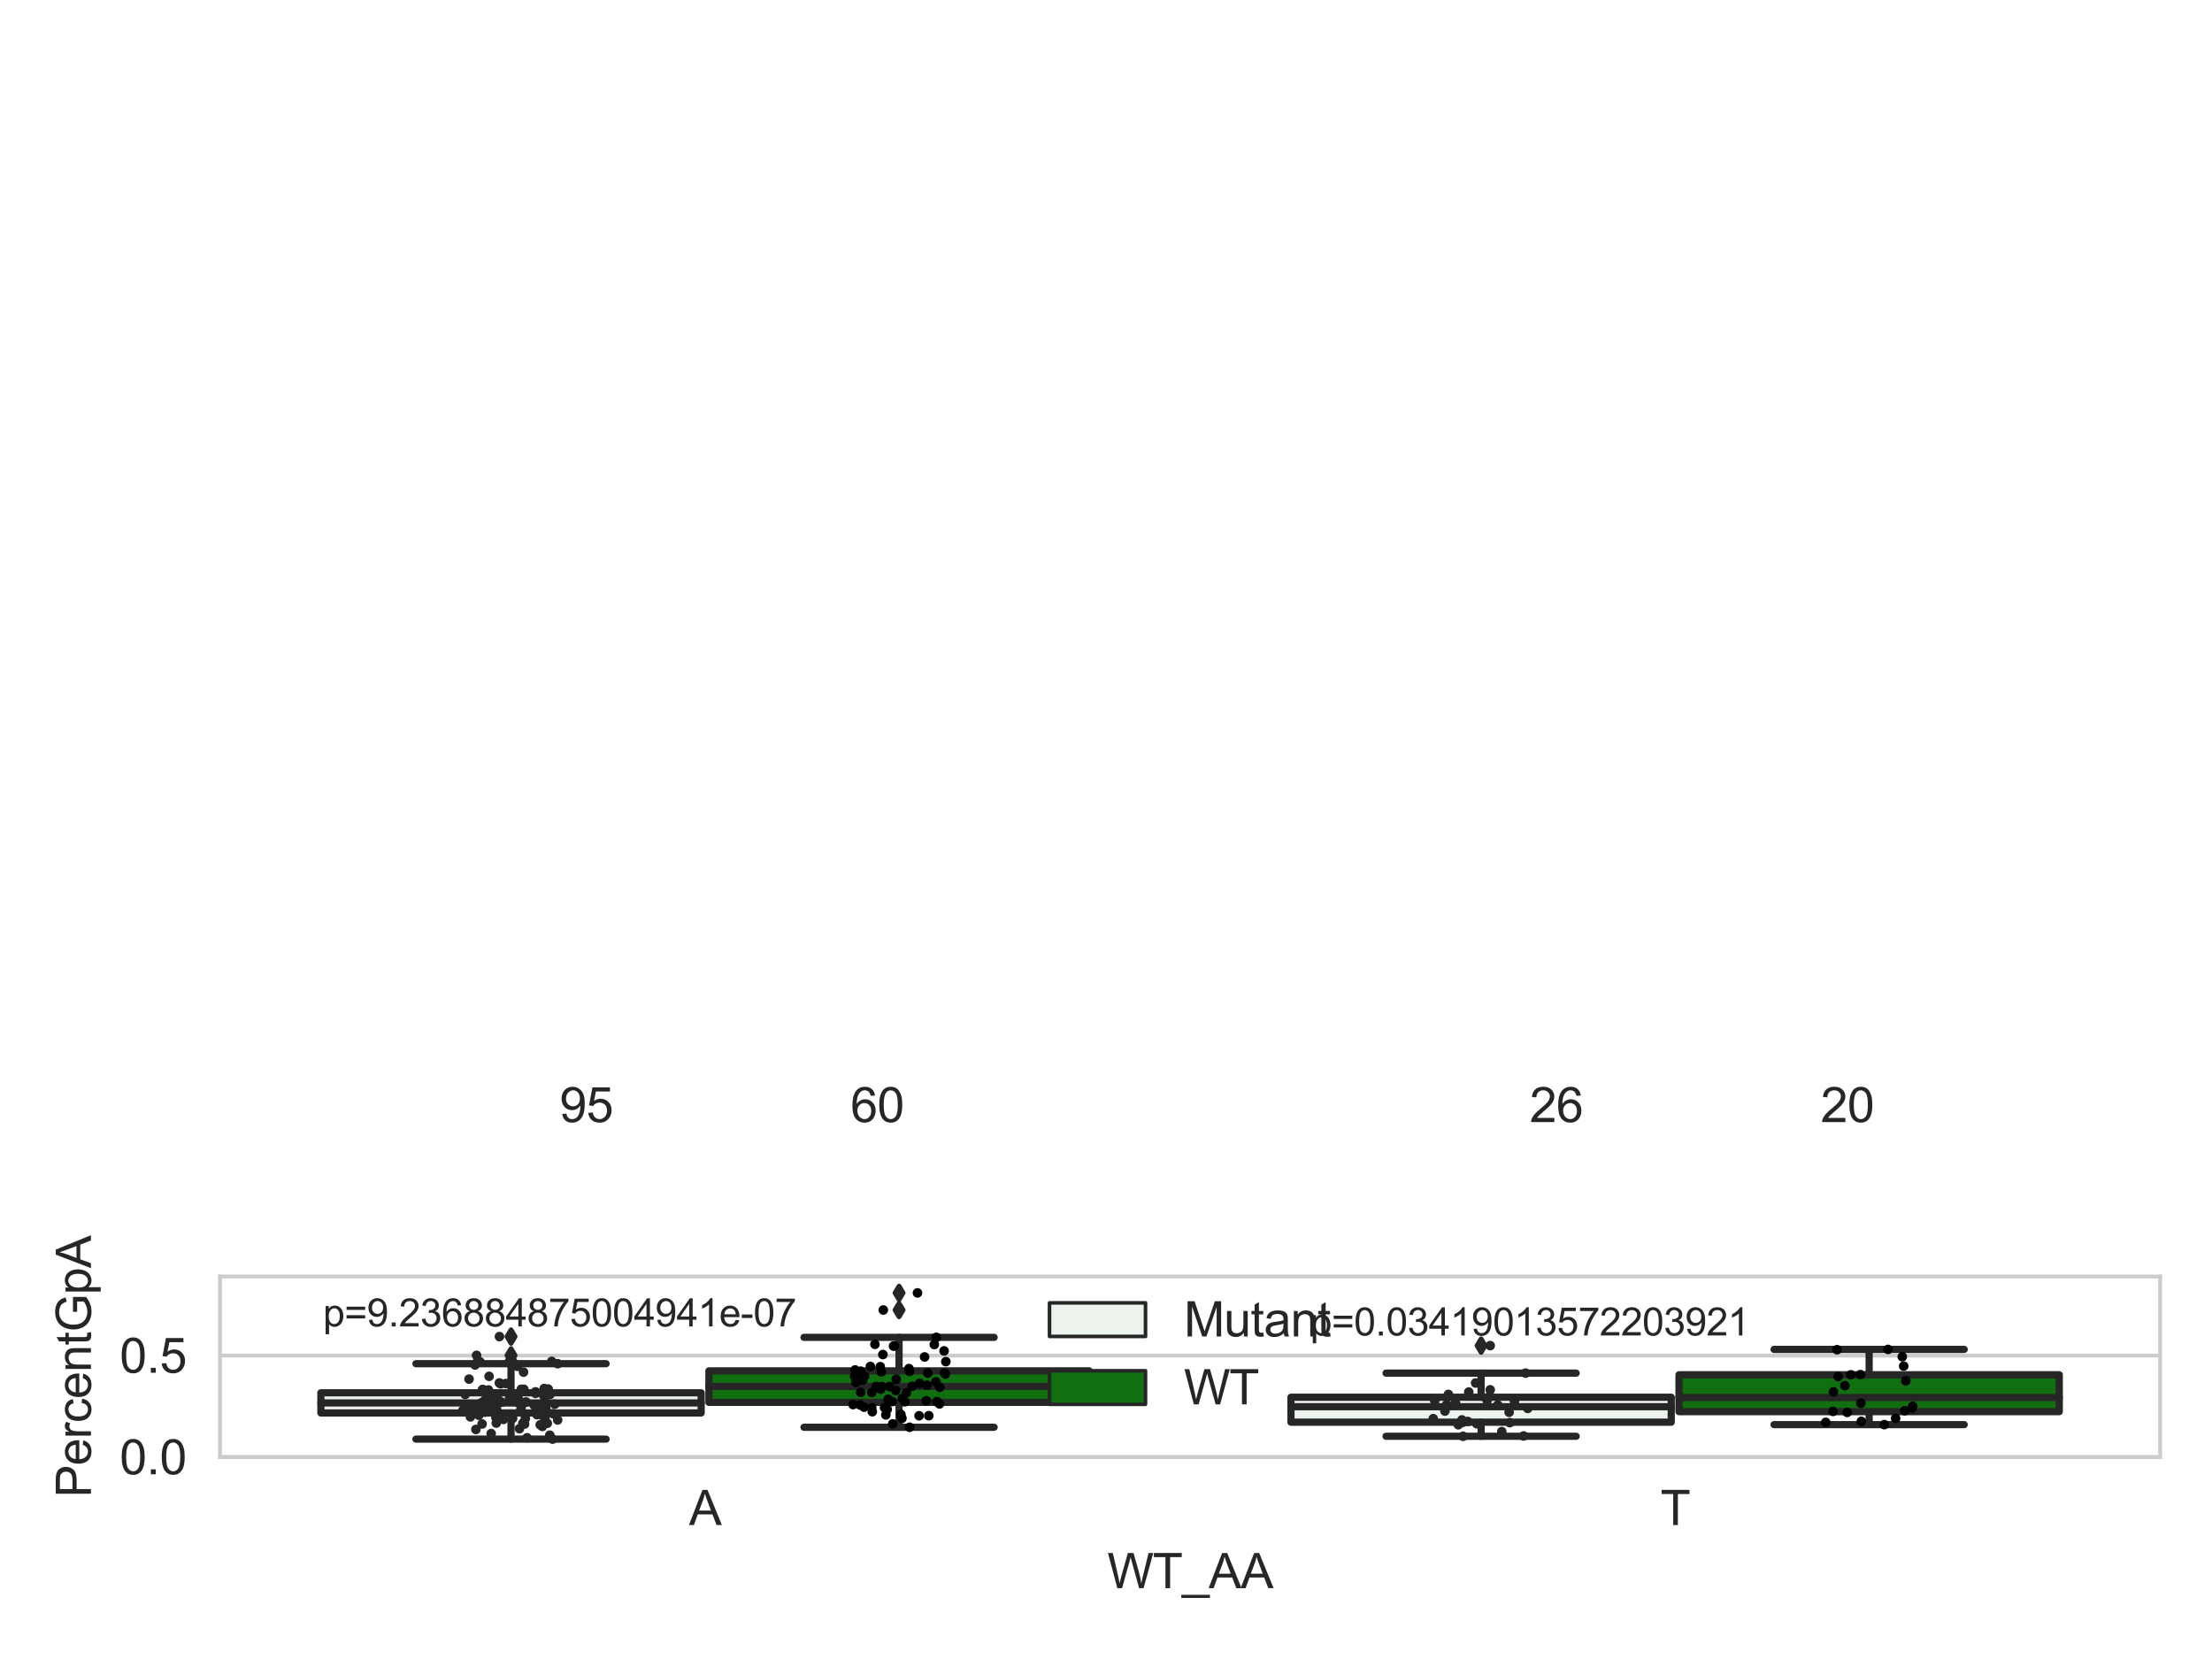 <?xml version="1.0" encoding="utf-8" standalone="no"?>
<!DOCTYPE svg PUBLIC "-//W3C//DTD SVG 1.1//EN"
  "http://www.w3.org/Graphics/SVG/1.1/DTD/svg11.dtd">
<svg xmlns:xlink="http://www.w3.org/1999/xlink" width="460.8pt" height="345.6pt" viewBox="0 0 460.8 345.6" xmlns="http://www.w3.org/2000/svg" version="1.1">
 <defs>
  <style type="text/css">*{stroke-linejoin: round; stroke-linecap: butt}</style>
 </defs>
 <g id="figure_1">
  <g id="patch_1">
   <path d="M 0 345.6 
L 460.8 345.6 
L 460.8 0 
L 0 0 
z
" style="fill: #ffffff"/>
  </g>
  <g id="axes_1">
   <g id="patch_2">
    <path d="M 45.83 303.539 
L 450 303.539 
L 450 265.916 
L 45.83 265.916 
z
" style="fill: #ffffff"/>
   </g>
   <g id="matplotlib.axis_1">
    <g id="xtick_1">
     <g id="text_1">
      <!-- A -->
      <g style="fill: #262626" transform="translate(143.537 317.697)scale(0.1 -0.1)">
       <defs>
        <path id="ArialMT-41" d="M -9 0 
L 1750 4581 
L 2403 4581 
L 4278 0 
L 3588 0 
L 3053 1388 
L 1138 1388 
L 634 0 
L -9 0 
z
M 1313 1881 
L 2866 1881 
L 2388 3150 
Q 2169 3728 2063 4100 
Q 1975 3659 1816 3225 
L 1313 1881 
z
" transform="scale(0.016)"/>
       </defs>
       <use xlink:href="#ArialMT-41"/>
      </g>
     </g>
    </g>
    <g id="xtick_2">
     <g id="text_2">
      <!-- T -->
      <g style="fill: #262626" transform="translate(345.904 317.697)scale(0.1 -0.1)">
       <defs>
        <path id="ArialMT-54" d="M 1659 0 
L 1659 4041 
L 150 4041 
L 150 4581 
L 3781 4581 
L 3781 4041 
L 2266 4041 
L 2266 0 
L 1659 0 
z
" transform="scale(0.016)"/>
       </defs>
       <use xlink:href="#ArialMT-54"/>
      </g>
     </g>
    </g>
    <g id="text_3">
     <!-- WT_AA -->
     <g style="fill: #262626" transform="translate(230.691 330.842)scale(0.1 -0.1)">
      <defs>
       <path id="ArialMT-57" d="M 1294 0 
L 78 4581 
L 700 4581 
L 1397 1578 
Q 1509 1106 1591 641 
Q 1766 1375 1797 1488 
L 2669 4581 
L 3400 4581 
L 4056 2263 
Q 4303 1400 4413 641 
Q 4500 1075 4641 1638 
L 5359 4581 
L 5969 4581 
L 4713 0 
L 4128 0 
L 3163 3491 
Q 3041 3928 3019 4028 
Q 2947 3713 2884 3491 
L 1913 0 
L 1294 0 
z
" transform="scale(0.016)"/>
       <path id="ArialMT-5f" d="M -97 -1272 
L -97 -866 
L 3631 -866 
L 3631 -1272 
L -97 -1272 
z
" transform="scale(0.016)"/>
      </defs>
      <use xlink:href="#ArialMT-57"/>
      <use xlink:href="#ArialMT-54" x="94.385"/>
      <use xlink:href="#ArialMT-5f" x="155.469"/>
      <use xlink:href="#ArialMT-41" x="211.084"/>
      <use xlink:href="#ArialMT-41" x="277.783"/>
     </g>
    </g>
   </g>
   <g id="matplotlib.axis_2">
    <g id="ytick_1">
     <g id="line2d_1">
      <path d="M 45.83 303.539 
L 450 303.539 
" clip-path="url(#p4ea812dfea)" style="fill: none; stroke: #cccccc; stroke-width: 0.8; stroke-linecap: round"/>
     </g>
     <g id="text_4">
      <!-- 0.0 -->
      <g style="fill: #262626" transform="translate(24.93 307.118)scale(0.1 -0.1)">
       <defs>
        <path id="ArialMT-30" d="M 266 2259 
Q 266 3072 433 3567 
Q 600 4063 929 4331 
Q 1259 4600 1759 4600 
Q 2128 4600 2406 4451 
Q 2684 4303 2865 4023 
Q 3047 3744 3150 3342 
Q 3253 2941 3253 2259 
Q 3253 1453 3087 958 
Q 2922 463 2592 192 
Q 2263 -78 1759 -78 
Q 1097 -78 719 397 
Q 266 969 266 2259 
z
M 844 2259 
Q 844 1131 1108 757 
Q 1372 384 1759 384 
Q 2147 384 2411 759 
Q 2675 1134 2675 2259 
Q 2675 3391 2411 3762 
Q 2147 4134 1753 4134 
Q 1366 4134 1134 3806 
Q 844 3388 844 2259 
z
" transform="scale(0.016)"/>
        <path id="ArialMT-2e" d="M 581 0 
L 581 641 
L 1222 641 
L 1222 0 
L 581 0 
z
" transform="scale(0.016)"/>
       </defs>
       <use xlink:href="#ArialMT-30"/>
       <use xlink:href="#ArialMT-2e" x="55.615"/>
       <use xlink:href="#ArialMT-30" x="83.398"/>
      </g>
     </g>
    </g>
    <g id="ytick_2">
     <g id="line2d_2">
      <path d="M 45.83 282.391 
L 450 282.391 
" clip-path="url(#p4ea812dfea)" style="fill: none; stroke: #cccccc; stroke-width: 0.8; stroke-linecap: round"/>
     </g>
     <g id="text_5">
      <!-- 0.5 -->
      <g style="fill: #262626" transform="translate(24.93 285.97)scale(0.1 -0.1)">
       <defs>
        <path id="ArialMT-35" d="M 266 1200 
L 856 1250 
Q 922 819 1161 601 
Q 1400 384 1738 384 
Q 2144 384 2425 690 
Q 2706 997 2706 1503 
Q 2706 1984 2436 2262 
Q 2166 2541 1728 2541 
Q 1456 2541 1237 2417 
Q 1019 2294 894 2097 
L 366 2166 
L 809 4519 
L 3088 4519 
L 3088 3981 
L 1259 3981 
L 1013 2750 
Q 1425 3038 1878 3038 
Q 2478 3038 2890 2622 
Q 3303 2206 3303 1553 
Q 3303 931 2941 478 
Q 2500 -78 1738 -78 
Q 1113 -78 717 272 
Q 322 622 266 1200 
z
" transform="scale(0.016)"/>
       </defs>
       <use xlink:href="#ArialMT-30"/>
       <use xlink:href="#ArialMT-2e" x="55.615"/>
       <use xlink:href="#ArialMT-35" x="83.398"/>
      </g>
     </g>
    </g>
    <g id="text_6">
     <!-- PercentGpA -->
     <g style="fill: #262626" transform="translate(18.942 311.962)rotate(-90)scale(0.1 -0.1)">
      <defs>
       <path id="ArialMT-50" d="M 494 0 
L 494 4581 
L 2222 4581 
Q 2678 4581 2919 4538 
Q 3256 4481 3484 4323 
Q 3713 4166 3852 3881 
Q 3991 3597 3991 3256 
Q 3991 2672 3619 2267 
Q 3247 1863 2275 1863 
L 1100 1863 
L 1100 0 
L 494 0 
z
M 1100 2403 
L 2284 2403 
Q 2872 2403 3119 2622 
Q 3366 2841 3366 3238 
Q 3366 3525 3220 3729 
Q 3075 3934 2838 4000 
Q 2684 4041 2272 4041 
L 1100 4041 
L 1100 2403 
z
" transform="scale(0.016)"/>
       <path id="ArialMT-65" d="M 2694 1069 
L 3275 997 
Q 3138 488 2766 206 
Q 2394 -75 1816 -75 
Q 1088 -75 661 373 
Q 234 822 234 1631 
Q 234 2469 665 2931 
Q 1097 3394 1784 3394 
Q 2450 3394 2872 2941 
Q 3294 2488 3294 1666 
Q 3294 1616 3291 1516 
L 816 1516 
Q 847 969 1125 678 
Q 1403 388 1819 388 
Q 2128 388 2347 550 
Q 2566 713 2694 1069 
z
M 847 1978 
L 2700 1978 
Q 2663 2397 2488 2606 
Q 2219 2931 1791 2931 
Q 1403 2931 1139 2672 
Q 875 2413 847 1978 
z
" transform="scale(0.016)"/>
       <path id="ArialMT-72" d="M 416 0 
L 416 3319 
L 922 3319 
L 922 2816 
Q 1116 3169 1280 3281 
Q 1444 3394 1641 3394 
Q 1925 3394 2219 3213 
L 2025 2691 
Q 1819 2813 1613 2813 
Q 1428 2813 1281 2702 
Q 1134 2591 1072 2394 
Q 978 2094 978 1738 
L 978 0 
L 416 0 
z
" transform="scale(0.016)"/>
       <path id="ArialMT-63" d="M 2588 1216 
L 3141 1144 
Q 3050 572 2676 248 
Q 2303 -75 1759 -75 
Q 1078 -75 664 370 
Q 250 816 250 1647 
Q 250 2184 428 2587 
Q 606 2991 970 3192 
Q 1334 3394 1763 3394 
Q 2303 3394 2647 3120 
Q 2991 2847 3088 2344 
L 2541 2259 
Q 2463 2594 2264 2762 
Q 2066 2931 1784 2931 
Q 1359 2931 1093 2626 
Q 828 2322 828 1663 
Q 828 994 1084 691 
Q 1341 388 1753 388 
Q 2084 388 2306 591 
Q 2528 794 2588 1216 
z
" transform="scale(0.016)"/>
       <path id="ArialMT-6e" d="M 422 0 
L 422 3319 
L 928 3319 
L 928 2847 
Q 1294 3394 1984 3394 
Q 2284 3394 2536 3286 
Q 2788 3178 2913 3003 
Q 3038 2828 3088 2588 
Q 3119 2431 3119 2041 
L 3119 0 
L 2556 0 
L 2556 2019 
Q 2556 2363 2490 2533 
Q 2425 2703 2258 2804 
Q 2091 2906 1866 2906 
Q 1506 2906 1245 2678 
Q 984 2450 984 1813 
L 984 0 
L 422 0 
z
" transform="scale(0.016)"/>
       <path id="ArialMT-74" d="M 1650 503 
L 1731 6 
Q 1494 -44 1306 -44 
Q 1000 -44 831 53 
Q 663 150 594 308 
Q 525 466 525 972 
L 525 2881 
L 113 2881 
L 113 3319 
L 525 3319 
L 525 4141 
L 1084 4478 
L 1084 3319 
L 1650 3319 
L 1650 2881 
L 1084 2881 
L 1084 941 
Q 1084 700 1114 631 
Q 1144 563 1211 522 
Q 1278 481 1403 481 
Q 1497 481 1650 503 
z
" transform="scale(0.016)"/>
       <path id="ArialMT-47" d="M 2638 1797 
L 2638 2334 
L 4578 2338 
L 4578 638 
Q 4131 281 3656 101 
Q 3181 -78 2681 -78 
Q 2006 -78 1454 211 
Q 903 500 622 1047 
Q 341 1594 341 2269 
Q 341 2938 620 3517 
Q 900 4097 1425 4378 
Q 1950 4659 2634 4659 
Q 3131 4659 3532 4498 
Q 3934 4338 4162 4050 
Q 4391 3763 4509 3300 
L 3963 3150 
Q 3859 3500 3706 3700 
Q 3553 3900 3268 4020 
Q 2984 4141 2638 4141 
Q 2222 4141 1919 4014 
Q 1616 3888 1430 3681 
Q 1244 3475 1141 3228 
Q 966 2803 966 2306 
Q 966 1694 1177 1281 
Q 1388 869 1791 669 
Q 2194 469 2647 469 
Q 3041 469 3416 620 
Q 3791 772 3984 944 
L 3984 1797 
L 2638 1797 
z
" transform="scale(0.016)"/>
       <path id="ArialMT-70" d="M 422 -1272 
L 422 3319 
L 934 3319 
L 934 2888 
Q 1116 3141 1344 3267 
Q 1572 3394 1897 3394 
Q 2322 3394 2647 3175 
Q 2972 2956 3137 2557 
Q 3303 2159 3303 1684 
Q 3303 1175 3120 767 
Q 2938 359 2589 142 
Q 2241 -75 1856 -75 
Q 1575 -75 1351 44 
Q 1128 163 984 344 
L 984 -1272 
L 422 -1272 
z
M 931 1641 
Q 931 1000 1190 694 
Q 1450 388 1819 388 
Q 2194 388 2461 705 
Q 2728 1022 2728 1688 
Q 2728 2322 2467 2637 
Q 2206 2953 1844 2953 
Q 1484 2953 1207 2617 
Q 931 2281 931 1641 
z
" transform="scale(0.016)"/>
      </defs>
      <use xlink:href="#ArialMT-50"/>
      <use xlink:href="#ArialMT-65" x="66.699"/>
      <use xlink:href="#ArialMT-72" x="122.314"/>
      <use xlink:href="#ArialMT-63" x="155.615"/>
      <use xlink:href="#ArialMT-65" x="205.615"/>
      <use xlink:href="#ArialMT-6e" x="261.23"/>
      <use xlink:href="#ArialMT-74" x="316.846"/>
      <use xlink:href="#ArialMT-47" x="344.629"/>
      <use xlink:href="#ArialMT-70" x="422.412"/>
      <use xlink:href="#ArialMT-41" x="478.027"/>
     </g>
    </g>
   </g>
   <g id="patch_3">
    <path d="M 66.847 294.346 
L 146.064 294.346 
L 146.064 290.146 
L 66.847 290.146 
L 66.847 294.346 
z
" clip-path="url(#p4ea812dfea)" style="fill: #ecf2ec; stroke: #262626; stroke-width: 1.5; stroke-linejoin: miter"/>
   </g>
   <g id="patch_4">
    <path d="M 147.681 292.13 
L 226.898 292.13 
L 226.898 285.578 
L 147.681 285.578 
L 147.681 292.13 
z
" clip-path="url(#p4ea812dfea)" style="fill: #107010; stroke: #262626; stroke-width: 1.5; stroke-linejoin: miter"/>
   </g>
   <g id="patch_5">
    <path d="M 268.932 296.269 
L 348.149 296.269 
L 348.149 291.07 
L 268.932 291.07 
L 268.932 296.269 
z
" clip-path="url(#p4ea812dfea)" style="fill: #ecf2ec; stroke: #262626; stroke-width: 1.5; stroke-linejoin: miter"/>
   </g>
   <g id="patch_6">
    <path d="M 349.766 294.073 
L 428.983 294.073 
L 428.983 286.39 
L 349.766 286.39 
L 349.766 294.073 
z
" clip-path="url(#p4ea812dfea)" style="fill: #107010; stroke: #262626; stroke-width: 1.5; stroke-linejoin: miter"/>
   </g>
   <g id="patch_7">
    <path d="M 146.873 303.539 
L 146.873 303.539 
L 146.873 303.539 
L 146.873 303.539 
z
" clip-path="url(#p4ea812dfea)" style="fill: #ecf2ec; stroke: #262626; stroke-width: 0.75; stroke-linejoin: miter"/>
   </g>
   <g id="patch_8">
    <path d="M 146.873 303.539 
L 146.873 303.539 
L 146.873 303.539 
L 146.873 303.539 
z
" clip-path="url(#p4ea812dfea)" style="fill: #107010; stroke: #262626; stroke-width: 0.75; stroke-linejoin: miter"/>
   </g>
   <g id="PathCollection_1"/>
   <g id="PathCollection_2"/>
   <g id="line2d_3">
    <path d="M 106.456 294.346 
L 106.456 299.794 
" clip-path="url(#p4ea812dfea)" style="fill: none; stroke: #262626; stroke-width: 1.5; stroke-linecap: round"/>
   </g>
   <g id="line2d_4">
    <path d="M 106.456 290.146 
L 106.456 284.08 
" clip-path="url(#p4ea812dfea)" style="fill: none; stroke: #262626; stroke-width: 1.5; stroke-linecap: round"/>
   </g>
   <g id="line2d_5">
    <path d="M 86.651 299.794 
L 126.26 299.794 
" clip-path="url(#p4ea812dfea)" style="fill: none; stroke: #262626; stroke-width: 1.5; stroke-linecap: round"/>
   </g>
   <g id="line2d_6">
    <path d="M 86.651 284.08 
L 126.26 284.08 
" clip-path="url(#p4ea812dfea)" style="fill: none; stroke: #262626; stroke-width: 1.5; stroke-linecap: round"/>
   </g>
   <g id="line2d_7">
    <defs>
     <path id="mcbd52f9687" d="M -0 1.414 
L 0.849 0 
L 0 -1.414 
L -0.849 -0 
z
" style="stroke: #262626; stroke-linejoin: miter"/>
    </defs>
    <g clip-path="url(#p4ea812dfea)">
     <use xlink:href="#mcbd52f9687" x="106.456" y="283.587" style="fill: #262626; stroke: #262626; stroke-linejoin: miter"/>
     <use xlink:href="#mcbd52f9687" x="106.456" y="283.604" style="fill: #262626; stroke: #262626; stroke-linejoin: miter"/>
     <use xlink:href="#mcbd52f9687" x="106.456" y="283.695" style="fill: #262626; stroke: #262626; stroke-linejoin: miter"/>
     <use xlink:href="#mcbd52f9687" x="106.456" y="278.435" style="fill: #262626; stroke: #262626; stroke-linejoin: miter"/>
     <use xlink:href="#mcbd52f9687" x="106.456" y="282.346" style="fill: #262626; stroke: #262626; stroke-linejoin: miter"/>
    </g>
   </g>
   <g id="line2d_8">
    <path d="M 187.29 292.13 
L 187.29 297.327 
" clip-path="url(#p4ea812dfea)" style="fill: none; stroke: #262626; stroke-width: 1.5; stroke-linecap: round"/>
   </g>
   <g id="line2d_9">
    <path d="M 187.29 285.578 
L 187.29 278.595 
" clip-path="url(#p4ea812dfea)" style="fill: none; stroke: #262626; stroke-width: 1.5; stroke-linecap: round"/>
   </g>
   <g id="line2d_10">
    <path d="M 167.485 297.327 
L 207.094 297.327 
" clip-path="url(#p4ea812dfea)" style="fill: none; stroke: #262626; stroke-width: 1.5; stroke-linecap: round"/>
   </g>
   <g id="line2d_11">
    <path d="M 167.485 278.595 
L 207.094 278.595 
" clip-path="url(#p4ea812dfea)" style="fill: none; stroke: #262626; stroke-width: 1.5; stroke-linecap: round"/>
   </g>
   <g id="line2d_12">
    <g clip-path="url(#p4ea812dfea)">
     <use xlink:href="#mcbd52f9687" x="187.29" y="269.336" style="fill: #262626; stroke: #262626; stroke-linejoin: miter"/>
     <use xlink:href="#mcbd52f9687" x="187.29" y="272.899" style="fill: #262626; stroke: #262626; stroke-linejoin: miter"/>
    </g>
   </g>
   <g id="line2d_13">
    <path d="M 308.541 296.269 
L 308.541 299.203 
" clip-path="url(#p4ea812dfea)" style="fill: none; stroke: #262626; stroke-width: 1.5; stroke-linecap: round"/>
   </g>
   <g id="line2d_14">
    <path d="M 308.541 291.07 
L 308.541 286.046 
" clip-path="url(#p4ea812dfea)" style="fill: none; stroke: #262626; stroke-width: 1.5; stroke-linecap: round"/>
   </g>
   <g id="line2d_15">
    <path d="M 288.736 299.203 
L 328.345 299.203 
" clip-path="url(#p4ea812dfea)" style="fill: none; stroke: #262626; stroke-width: 1.5; stroke-linecap: round"/>
   </g>
   <g id="line2d_16">
    <path d="M 288.736 286.046 
L 328.345 286.046 
" clip-path="url(#p4ea812dfea)" style="fill: none; stroke: #262626; stroke-width: 1.5; stroke-linecap: round"/>
   </g>
   <g id="line2d_17">
    <g clip-path="url(#p4ea812dfea)">
     <use xlink:href="#mcbd52f9687" x="308.541" y="280.318" style="fill: #262626; stroke: #262626; stroke-linejoin: miter"/>
    </g>
   </g>
   <g id="line2d_18">
    <path d="M 389.375 294.073 
L 389.375 296.775 
" clip-path="url(#p4ea812dfea)" style="fill: none; stroke: #262626; stroke-width: 1.5; stroke-linecap: round"/>
   </g>
   <g id="line2d_19">
    <path d="M 389.375 286.39 
L 389.375 281.107 
" clip-path="url(#p4ea812dfea)" style="fill: none; stroke: #262626; stroke-width: 1.5; stroke-linecap: round"/>
   </g>
   <g id="line2d_20">
    <path d="M 369.57 296.775 
L 409.179 296.775 
" clip-path="url(#p4ea812dfea)" style="fill: none; stroke: #262626; stroke-width: 1.5; stroke-linecap: round"/>
   </g>
   <g id="line2d_21">
    <path d="M 369.57 281.107 
L 409.179 281.107 
" clip-path="url(#p4ea812dfea)" style="fill: none; stroke: #262626; stroke-width: 1.5; stroke-linecap: round"/>
   </g>
   <g id="line2d_22"/>
   <g id="line2d_23">
    <path d="M 66.847 292.255 
L 146.064 292.255 
" clip-path="url(#p4ea812dfea)" style="fill: none; stroke: #262626; stroke-width: 1.5; stroke-linecap: round"/>
   </g>
   <g id="line2d_24">
    <path d="M 147.681 288.814 
L 226.898 288.814 
" clip-path="url(#p4ea812dfea)" style="fill: none; stroke: #262626; stroke-width: 1.5; stroke-linecap: round"/>
   </g>
   <g id="line2d_25">
    <path d="M 268.932 293.042 
L 348.149 293.042 
" clip-path="url(#p4ea812dfea)" style="fill: none; stroke: #262626; stroke-width: 1.5; stroke-linecap: round"/>
   </g>
   <g id="line2d_26">
    <path d="M 349.766 291.126 
L 428.983 291.126 
" clip-path="url(#p4ea812dfea)" style="fill: none; stroke: #262626; stroke-width: 1.5; stroke-linecap: round"/>
   </g>
   <g id="patch_9">
    <path d="M 45.83 303.539 
L 45.83 265.916 
" style="fill: none; stroke: #cccccc; stroke-width: 0.8; stroke-linejoin: miter; stroke-linecap: square"/>
   </g>
   <g id="patch_10">
    <path d="M 450 303.539 
L 450 265.916 
" style="fill: none; stroke: #cccccc; stroke-width: 0.8; stroke-linejoin: miter; stroke-linecap: square"/>
   </g>
   <g id="patch_11">
    <path d="M 45.83 303.539 
L 450 303.539 
" style="fill: none; stroke: #cccccc; stroke-width: 0.8; stroke-linejoin: miter; stroke-linecap: square"/>
   </g>
   <g id="patch_12">
    <path d="M 45.83 265.916 
L 450 265.916 
" style="fill: none; stroke: #cccccc; stroke-width: 0.8; stroke-linejoin: miter; stroke-linecap: square"/>
   </g>
   <g id="PathCollection_3">
    <defs>
     <path id="C0_0_8c96afee1a" d="M 0 1 
C 0.265 1 0.52 0.895 0.707 0.707 
C 0.895 0.52 1 0.265 1 -0 
C 1 -0.265 0.895 -0.52 0.707 -0.707 
C 0.52 -0.895 0.265 -1 0 -1 
C -0.265 -1 -0.52 -0.895 -0.707 -0.707 
C -0.895 -0.52 -1 -0.265 -1 0 
C -1 0.265 -0.895 0.52 -0.707 0.707 
C -0.52 0.895 -0.265 1 0 1 
z
"/>
    </defs>
    <g clip-path="url(#p4ea812dfea)">
     <use xlink:href="#C0_0_8c96afee1a" x="114.576" y="290.49" style="fill: #262626"/>
    </g>
    <g clip-path="url(#p4ea812dfea)">
     <use xlink:href="#C0_0_8c96afee1a" x="113.257" y="290.718" style="fill: #262626"/>
    </g>
    <g clip-path="url(#p4ea812dfea)">
     <use xlink:href="#C0_0_8c96afee1a" x="103.247" y="292.1" style="fill: #262626"/>
    </g>
    <g clip-path="url(#p4ea812dfea)">
     <use xlink:href="#C0_0_8c96afee1a" x="103.157" y="290.384" style="fill: #262626"/>
    </g>
    <g clip-path="url(#p4ea812dfea)">
     <use xlink:href="#C0_0_8c96afee1a" x="108.213" y="297.623" style="fill: #262626"/>
    </g>
    <g clip-path="url(#p4ea812dfea)">
     <use xlink:href="#C0_0_8c96afee1a" x="100.572" y="292.541" style="fill: #262626"/>
    </g>
    <g clip-path="url(#p4ea812dfea)">
     <use xlink:href="#C0_0_8c96afee1a" x="98.971" y="284.342" style="fill: #262626"/>
    </g>
    <g clip-path="url(#p4ea812dfea)">
     <use xlink:href="#C0_0_8c96afee1a" x="102.572" y="293.804" style="fill: #262626"/>
    </g>
    <g clip-path="url(#p4ea812dfea)">
     <use xlink:href="#C0_0_8c96afee1a" x="103.295" y="295.268" style="fill: #262626"/>
    </g>
    <g clip-path="url(#p4ea812dfea)">
     <use xlink:href="#C0_0_8c96afee1a" x="100.484" y="293.284" style="fill: #262626"/>
    </g>
    <g clip-path="url(#p4ea812dfea)">
     <use xlink:href="#C0_0_8c96afee1a" x="103.461" y="293.641" style="fill: #262626"/>
    </g>
    <g clip-path="url(#p4ea812dfea)">
     <use xlink:href="#C0_0_8c96afee1a" x="109.439" y="295.499" style="fill: #262626"/>
    </g>
    <g clip-path="url(#p4ea812dfea)">
     <use xlink:href="#C0_0_8c96afee1a" x="96.45" y="293.785" style="fill: #262626"/>
    </g>
    <g clip-path="url(#p4ea812dfea)">
     <use xlink:href="#C0_0_8c96afee1a" x="111.851" y="294.696" style="fill: #262626"/>
    </g>
    <g clip-path="url(#p4ea812dfea)">
     <use xlink:href="#C0_0_8c96afee1a" x="98.132" y="292.867" style="fill: #262626"/>
    </g>
    <g clip-path="url(#p4ea812dfea)">
     <use xlink:href="#C0_0_8c96afee1a" x="99.525" y="283.587" style="fill: #262626"/>
    </g>
    <g clip-path="url(#p4ea812dfea)">
     <use xlink:href="#C0_0_8c96afee1a" x="106.17" y="291.125" style="fill: #262626"/>
    </g>
    <g clip-path="url(#p4ea812dfea)">
     <use xlink:href="#C0_0_8c96afee1a" x="115.573" y="292.515" style="fill: #262626"/>
    </g>
    <g clip-path="url(#p4ea812dfea)">
     <use xlink:href="#C0_0_8c96afee1a" x="111.555" y="290.254" style="fill: #262626"/>
    </g>
    <g clip-path="url(#p4ea812dfea)">
     <use xlink:href="#C0_0_8c96afee1a" x="113.486" y="291.915" style="fill: #262626"/>
    </g>
    <g clip-path="url(#p4ea812dfea)">
     <use xlink:href="#C0_0_8c96afee1a" x="116.181" y="284.08" style="fill: #262626"/>
    </g>
    <g clip-path="url(#p4ea812dfea)">
     <use xlink:href="#C0_0_8c96afee1a" x="98.822" y="293.324" style="fill: #262626"/>
    </g>
    <g clip-path="url(#p4ea812dfea)">
     <use xlink:href="#C0_0_8c96afee1a" x="113.511" y="295.404" style="fill: #262626"/>
    </g>
    <g clip-path="url(#p4ea812dfea)">
     <use xlink:href="#C0_0_8c96afee1a" x="97.134" y="293.474" style="fill: #262626"/>
    </g>
    <g clip-path="url(#p4ea812dfea)">
     <use xlink:href="#C0_0_8c96afee1a" x="113.371" y="289.25" style="fill: #262626"/>
    </g>
    <g clip-path="url(#p4ea812dfea)">
     <use xlink:href="#C0_0_8c96afee1a" x="107.821" y="284.637" style="fill: #262626"/>
    </g>
    <g clip-path="url(#p4ea812dfea)">
     <use xlink:href="#C0_0_8c96afee1a" x="101.214" y="293.805" style="fill: #262626"/>
    </g>
    <g clip-path="url(#p4ea812dfea)">
     <use xlink:href="#C0_0_8c96afee1a" x="106.876" y="290.759" style="fill: #262626"/>
    </g>
    <g clip-path="url(#p4ea812dfea)">
     <use xlink:href="#C0_0_8c96afee1a" x="114.194" y="289.38" style="fill: #262626"/>
    </g>
    <g clip-path="url(#p4ea812dfea)">
     <use xlink:href="#C0_0_8c96afee1a" x="109.793" y="299.509" style="fill: #262626"/>
    </g>
    <g clip-path="url(#p4ea812dfea)">
     <use xlink:href="#C0_0_8c96afee1a" x="103.388" y="296.449" style="fill: #262626"/>
    </g>
    <g clip-path="url(#p4ea812dfea)">
     <use xlink:href="#C0_0_8c96afee1a" x="113.419" y="292.255" style="fill: #262626"/>
    </g>
    <g clip-path="url(#p4ea812dfea)">
     <use xlink:href="#C0_0_8c96afee1a" x="104.296" y="288.282" style="fill: #262626"/>
    </g>
    <g clip-path="url(#p4ea812dfea)">
     <use xlink:href="#C0_0_8c96afee1a" x="114.528" y="298.977" style="fill: #262626"/>
    </g>
    <g clip-path="url(#p4ea812dfea)">
     <use xlink:href="#C0_0_8c96afee1a" x="106.794" y="295.464" style="fill: #262626"/>
    </g>
    <g clip-path="url(#p4ea812dfea)">
     <use xlink:href="#C0_0_8c96afee1a" x="102.32" y="298.64" style="fill: #262626"/>
    </g>
    <g clip-path="url(#p4ea812dfea)">
     <use xlink:href="#C0_0_8c96afee1a" x="101.568" y="293.397" style="fill: #262626"/>
    </g>
    <g clip-path="url(#p4ea812dfea)">
     <use xlink:href="#C0_0_8c96afee1a" x="101.167" y="293.764" style="fill: #262626"/>
    </g>
    <g clip-path="url(#p4ea812dfea)">
     <use xlink:href="#C0_0_8c96afee1a" x="99.135" y="297.782" style="fill: #262626"/>
    </g>
    <g clip-path="url(#p4ea812dfea)">
     <use xlink:href="#C0_0_8c96afee1a" x="114.931" y="283.604" style="fill: #262626"/>
    </g>
    <g clip-path="url(#p4ea812dfea)">
     <use xlink:href="#C0_0_8c96afee1a" x="108.466" y="293.812" style="fill: #262626"/>
    </g>
    <g clip-path="url(#p4ea812dfea)">
     <use xlink:href="#C0_0_8c96afee1a" x="104.499" y="292.108" style="fill: #262626"/>
    </g>
    <g clip-path="url(#p4ea812dfea)">
     <use xlink:href="#C0_0_8c96afee1a" x="113.631" y="292.919" style="fill: #262626"/>
    </g>
    <g clip-path="url(#p4ea812dfea)">
     <use xlink:href="#C0_0_8c96afee1a" x="113.713" y="293.493" style="fill: #262626"/>
    </g>
    <g clip-path="url(#p4ea812dfea)">
     <use xlink:href="#C0_0_8c96afee1a" x="102.433" y="291.679" style="fill: #262626"/>
    </g>
    <g clip-path="url(#p4ea812dfea)">
     <use xlink:href="#C0_0_8c96afee1a" x="103.262" y="293.838" style="fill: #262626"/>
    </g>
    <g clip-path="url(#p4ea812dfea)">
     <use xlink:href="#C0_0_8c96afee1a" x="103.698" y="291.447" style="fill: #262626"/>
    </g>
    <g clip-path="url(#p4ea812dfea)">
     <use xlink:href="#C0_0_8c96afee1a" x="99.751" y="294.823" style="fill: #262626"/>
    </g>
    <g clip-path="url(#p4ea812dfea)">
     <use xlink:href="#C0_0_8c96afee1a" x="107.735" y="292.082" style="fill: #262626"/>
    </g>
    <g clip-path="url(#p4ea812dfea)">
     <use xlink:href="#C0_0_8c96afee1a" x="112.538" y="296.812" style="fill: #262626"/>
    </g>
    <g clip-path="url(#p4ea812dfea)">
     <use xlink:href="#C0_0_8c96afee1a" x="100.429" y="296.646" style="fill: #262626"/>
    </g>
    <g clip-path="url(#p4ea812dfea)">
     <use xlink:href="#C0_0_8c96afee1a" x="115.201" y="294.509" style="fill: #262626"/>
    </g>
    <g clip-path="url(#p4ea812dfea)">
     <use xlink:href="#C0_0_8c96afee1a" x="111.634" y="290.038" style="fill: #262626"/>
    </g>
    <g clip-path="url(#p4ea812dfea)">
     <use xlink:href="#C0_0_8c96afee1a" x="97.711" y="287.291" style="fill: #262626"/>
    </g>
    <g clip-path="url(#p4ea812dfea)">
     <use xlink:href="#C0_0_8c96afee1a" x="101.872" y="292.625" style="fill: #262626"/>
    </g>
    <g clip-path="url(#p4ea812dfea)">
     <use xlink:href="#C0_0_8c96afee1a" x="100.003" y="283.695" style="fill: #262626"/>
    </g>
    <g clip-path="url(#p4ea812dfea)">
     <use xlink:href="#C0_0_8c96afee1a" x="109.587" y="292.06" style="fill: #262626"/>
    </g>
    <g clip-path="url(#p4ea812dfea)">
     <use xlink:href="#C0_0_8c96afee1a" x="101.077" y="291.631" style="fill: #262626"/>
    </g>
    <g clip-path="url(#p4ea812dfea)">
     <use xlink:href="#C0_0_8c96afee1a" x="97.971" y="293.123" style="fill: #262626"/>
    </g>
    <g clip-path="url(#p4ea812dfea)">
     <use xlink:href="#C0_0_8c96afee1a" x="100.499" y="289.508" style="fill: #262626"/>
    </g>
    <g clip-path="url(#p4ea812dfea)">
     <use xlink:href="#C0_0_8c96afee1a" x="104.022" y="288.091" style="fill: #262626"/>
    </g>
    <g clip-path="url(#p4ea812dfea)">
     <use xlink:href="#C0_0_8c96afee1a" x="112.981" y="297.149" style="fill: #262626"/>
    </g>
    <g clip-path="url(#p4ea812dfea)">
     <use xlink:href="#C0_0_8c96afee1a" x="101.008" y="294.184" style="fill: #262626"/>
    </g>
    <g clip-path="url(#p4ea812dfea)">
     <use xlink:href="#C0_0_8c96afee1a" x="104.869" y="295.691" style="fill: #262626"/>
    </g>
    <g clip-path="url(#p4ea812dfea)">
     <use xlink:href="#C0_0_8c96afee1a" x="111.306" y="292.752" style="fill: #262626"/>
    </g>
    <g clip-path="url(#p4ea812dfea)">
     <use xlink:href="#C0_0_8c96afee1a" x="106.861" y="290.827" style="fill: #262626"/>
    </g>
    <g clip-path="url(#p4ea812dfea)">
     <use xlink:href="#C0_0_8c96afee1a" x="109.129" y="289.412" style="fill: #262626"/>
    </g>
    <g clip-path="url(#p4ea812dfea)">
     <use xlink:href="#C0_0_8c96afee1a" x="100.337" y="292.191" style="fill: #262626"/>
    </g>
    <g clip-path="url(#p4ea812dfea)">
     <use xlink:href="#C0_0_8c96afee1a" x="104.047" y="278.435" style="fill: #262626"/>
    </g>
    <g clip-path="url(#p4ea812dfea)">
     <use xlink:href="#C0_0_8c96afee1a" x="112.01" y="292.871" style="fill: #262626"/>
    </g>
    <g clip-path="url(#p4ea812dfea)">
     <use xlink:href="#C0_0_8c96afee1a" x="112.683" y="294.723" style="fill: #262626"/>
    </g>
    <g clip-path="url(#p4ea812dfea)">
     <use xlink:href="#C0_0_8c96afee1a" x="102.195" y="292.085" style="fill: #262626"/>
    </g>
    <g clip-path="url(#p4ea812dfea)">
     <use xlink:href="#C0_0_8c96afee1a" x="114.009" y="296.5" style="fill: #262626"/>
    </g>
    <g clip-path="url(#p4ea812dfea)">
     <use xlink:href="#C0_0_8c96afee1a" x="101.753" y="289.557" style="fill: #262626"/>
    </g>
    <g clip-path="url(#p4ea812dfea)">
     <use xlink:href="#C0_0_8c96afee1a" x="108.573" y="293.135" style="fill: #262626"/>
    </g>
    <g clip-path="url(#p4ea812dfea)">
     <use xlink:href="#C0_0_8c96afee1a" x="99.278" y="282.346" style="fill: #262626"/>
    </g>
    <g clip-path="url(#p4ea812dfea)">
     <use xlink:href="#C0_0_8c96afee1a" x="105.377" y="288.212" style="fill: #262626"/>
    </g>
    <g clip-path="url(#p4ea812dfea)">
     <use xlink:href="#C0_0_8c96afee1a" x="111.548" y="289.952" style="fill: #262626"/>
    </g>
    <g clip-path="url(#p4ea812dfea)">
     <use xlink:href="#C0_0_8c96afee1a" x="96.921" y="290.484" style="fill: #262626"/>
    </g>
    <g clip-path="url(#p4ea812dfea)">
     <use xlink:href="#C0_0_8c96afee1a" x="114.162" y="289.402" style="fill: #262626"/>
    </g>
    <g clip-path="url(#p4ea812dfea)">
     <use xlink:href="#C0_0_8c96afee1a" x="102.539" y="290.548" style="fill: #262626"/>
    </g>
    <g clip-path="url(#p4ea812dfea)">
     <use xlink:href="#C0_0_8c96afee1a" x="108.037" y="291.537" style="fill: #262626"/>
    </g>
    <g clip-path="url(#p4ea812dfea)">
     <use xlink:href="#C0_0_8c96afee1a" x="108.587" y="289.411" style="fill: #262626"/>
    </g>
    <g clip-path="url(#p4ea812dfea)">
     <use xlink:href="#C0_0_8c96afee1a" x="100.6" y="289.452" style="fill: #262626"/>
    </g>
    <g clip-path="url(#p4ea812dfea)">
     <use xlink:href="#C0_0_8c96afee1a" x="101.891" y="286.715" style="fill: #262626"/>
    </g>
    <g clip-path="url(#p4ea812dfea)">
     <use xlink:href="#C0_0_8c96afee1a" x="116.173" y="295.803" style="fill: #262626"/>
    </g>
    <g clip-path="url(#p4ea812dfea)">
     <use xlink:href="#C0_0_8c96afee1a" x="103.508" y="291.357" style="fill: #262626"/>
    </g>
    <g clip-path="url(#p4ea812dfea)">
     <use xlink:href="#C0_0_8c96afee1a" x="109.289" y="296.66" style="fill: #262626"/>
    </g>
    <g clip-path="url(#p4ea812dfea)">
     <use xlink:href="#C0_0_8c96afee1a" x="99.108" y="293.449" style="fill: #262626"/>
    </g>
    <g clip-path="url(#p4ea812dfea)">
     <use xlink:href="#C0_0_8c96afee1a" x="115.105" y="299.794" style="fill: #262626"/>
    </g>
    <g clip-path="url(#p4ea812dfea)">
     <use xlink:href="#C0_0_8c96afee1a" x="109.062" y="285.841" style="fill: #262626"/>
    </g>
    <g clip-path="url(#p4ea812dfea)">
     <use xlink:href="#C0_0_8c96afee1a" x="108.93" y="296.476" style="fill: #262626"/>
    </g>
    <g clip-path="url(#p4ea812dfea)">
     <use xlink:href="#C0_0_8c96afee1a" x="104.027" y="291.976" style="fill: #262626"/>
    </g>
    <g clip-path="url(#p4ea812dfea)">
     <use xlink:href="#C0_0_8c96afee1a" x="97.994" y="295.162" style="fill: #262626"/>
    </g>
    <g clip-path="url(#p4ea812dfea)">
     <use xlink:href="#C0_0_8c96afee1a" x="107.243" y="291.258" style="fill: #262626"/>
    </g>
   </g>
   <g id="PathCollection_4">
    <defs>
     <path id="C1_0_b3e964d33f" d="M 0 1 
C 0.265 1 0.52 0.895 0.707 0.707 
C 0.895 0.52 1 0.265 1 -0 
C 1 -0.265 0.895 -0.52 0.707 -0.707 
C 0.52 -0.895 0.265 -1 0 -1 
C -0.265 -1 -0.52 -0.895 -0.707 -0.707 
C -0.895 -0.52 -1 -0.265 -1 0 
C -1 0.265 -0.895 0.52 -0.707 0.707 
C -0.52 0.895 -0.265 1 0 1 
z
"/>
    </defs>
    <g clip-path="url(#p4ea812dfea)">
     <use xlink:href="#C1_0_b3e964d33f" x="197.037" y="283.653"/>
    </g>
    <g clip-path="url(#p4ea812dfea)">
     <use xlink:href="#C1_0_b3e964d33f" x="183.914" y="282.174"/>
    </g>
    <g clip-path="url(#p4ea812dfea)">
     <use xlink:href="#C1_0_b3e964d33f" x="192.945" y="291.805"/>
    </g>
    <g clip-path="url(#p4ea812dfea)">
     <use xlink:href="#C1_0_b3e964d33f" x="181.315" y="284.654"/>
    </g>
    <g clip-path="url(#p4ea812dfea)">
     <use xlink:href="#C1_0_b3e964d33f" x="179.294" y="290.053"/>
    </g>
    <g clip-path="url(#p4ea812dfea)">
     <use xlink:href="#C1_0_b3e964d33f" x="179.297" y="285.642"/>
    </g>
    <g clip-path="url(#p4ea812dfea)">
     <use xlink:href="#C1_0_b3e964d33f" x="194.64" y="280.088"/>
    </g>
    <g clip-path="url(#p4ea812dfea)">
     <use xlink:href="#C1_0_b3e964d33f" x="186.331" y="280.373"/>
    </g>
    <g clip-path="url(#p4ea812dfea)">
     <use xlink:href="#C1_0_b3e964d33f" x="182.264" y="280.043"/>
    </g>
    <g clip-path="url(#p4ea812dfea)">
     <use xlink:href="#C1_0_b3e964d33f" x="196.957" y="286.235"/>
    </g>
    <g clip-path="url(#p4ea812dfea)">
     <use xlink:href="#C1_0_b3e964d33f" x="193.483" y="294.914"/>
    </g>
    <g clip-path="url(#p4ea812dfea)">
     <use xlink:href="#C1_0_b3e964d33f" x="183.606" y="285.787"/>
    </g>
    <g clip-path="url(#p4ea812dfea)">
     <use xlink:href="#C1_0_b3e964d33f" x="190.016" y="288.788"/>
    </g>
    <g clip-path="url(#p4ea812dfea)">
     <use xlink:href="#C1_0_b3e964d33f" x="179.742" y="287.471"/>
    </g>
    <g clip-path="url(#p4ea812dfea)">
     <use xlink:href="#C1_0_b3e964d33f" x="187.98" y="291.311"/>
    </g>
    <g clip-path="url(#p4ea812dfea)">
     <use xlink:href="#C1_0_b3e964d33f" x="178.052" y="286.702"/>
    </g>
    <g clip-path="url(#p4ea812dfea)">
     <use xlink:href="#C1_0_b3e964d33f" x="196.671" y="281.418"/>
    </g>
    <g clip-path="url(#p4ea812dfea)">
     <use xlink:href="#C1_0_b3e964d33f" x="187.67" y="294.646"/>
    </g>
    <g clip-path="url(#p4ea812dfea)">
     <use xlink:href="#C1_0_b3e964d33f" x="193.293" y="286.031"/>
    </g>
    <g clip-path="url(#p4ea812dfea)">
     <use xlink:href="#C1_0_b3e964d33f" x="181.621" y="290.087"/>
    </g>
    <g clip-path="url(#p4ea812dfea)">
     <use xlink:href="#C1_0_b3e964d33f" x="191.129" y="269.336"/>
    </g>
    <g clip-path="url(#p4ea812dfea)">
     <use xlink:href="#C1_0_b3e964d33f" x="195.767" y="288.974"/>
    </g>
    <g clip-path="url(#p4ea812dfea)">
     <use xlink:href="#C1_0_b3e964d33f" x="191.558" y="288.175"/>
    </g>
    <g clip-path="url(#p4ea812dfea)">
     <use xlink:href="#C1_0_b3e964d33f" x="185.314" y="288.848"/>
    </g>
    <g clip-path="url(#p4ea812dfea)">
     <use xlink:href="#C1_0_b3e964d33f" x="184.264" y="293.235"/>
    </g>
    <g clip-path="url(#p4ea812dfea)">
     <use xlink:href="#C1_0_b3e964d33f" x="186.698" y="287.34"/>
    </g>
    <g clip-path="url(#p4ea812dfea)">
     <use xlink:href="#C1_0_b3e964d33f" x="195.173" y="291.985"/>
    </g>
    <g clip-path="url(#p4ea812dfea)">
     <use xlink:href="#C1_0_b3e964d33f" x="195.711" y="292.461"/>
    </g>
    <g clip-path="url(#p4ea812dfea)">
     <use xlink:href="#C1_0_b3e964d33f" x="189.486" y="297.327"/>
    </g>
    <g clip-path="url(#p4ea812dfea)">
     <use xlink:href="#C1_0_b3e964d33f" x="178.304" y="287.995"/>
    </g>
    <g clip-path="url(#p4ea812dfea)">
     <use xlink:href="#C1_0_b3e964d33f" x="191.467" y="294.926"/>
    </g>
    <g clip-path="url(#p4ea812dfea)">
     <use xlink:href="#C1_0_b3e964d33f" x="181.6" y="293.255"/>
    </g>
    <g clip-path="url(#p4ea812dfea)">
     <use xlink:href="#C1_0_b3e964d33f" x="181.72" y="294.084"/>
    </g>
    <g clip-path="url(#p4ea812dfea)">
     <use xlink:href="#C1_0_b3e964d33f" x="193.072" y="288.571"/>
    </g>
    <g clip-path="url(#p4ea812dfea)">
     <use xlink:href="#C1_0_b3e964d33f" x="179.213" y="292.698"/>
    </g>
    <g clip-path="url(#p4ea812dfea)">
     <use xlink:href="#C1_0_b3e964d33f" x="196.758" y="286.036"/>
    </g>
    <g clip-path="url(#p4ea812dfea)">
     <use xlink:href="#C1_0_b3e964d33f" x="180.004" y="293.14"/>
    </g>
    <g clip-path="url(#p4ea812dfea)">
     <use xlink:href="#C1_0_b3e964d33f" x="185.97" y="296.617"/>
    </g>
    <g clip-path="url(#p4ea812dfea)">
     <use xlink:href="#C1_0_b3e964d33f" x="183.371" y="284.706"/>
    </g>
    <g clip-path="url(#p4ea812dfea)">
     <use xlink:href="#C1_0_b3e964d33f" x="183.659" y="288.84"/>
    </g>
    <g clip-path="url(#p4ea812dfea)">
     <use xlink:href="#C1_0_b3e964d33f" x="194.949" y="287.862"/>
    </g>
    <g clip-path="url(#p4ea812dfea)">
     <use xlink:href="#C1_0_b3e964d33f" x="189.473" y="285.689"/>
    </g>
    <g clip-path="url(#p4ea812dfea)">
     <use xlink:href="#C1_0_b3e964d33f" x="187.896" y="295.459"/>
    </g>
    <g clip-path="url(#p4ea812dfea)">
     <use xlink:href="#C1_0_b3e964d33f" x="184.818" y="293.616"/>
    </g>
    <g clip-path="url(#p4ea812dfea)">
     <use xlink:href="#C1_0_b3e964d33f" x="195.067" y="278.595"/>
    </g>
    <g clip-path="url(#p4ea812dfea)">
     <use xlink:href="#C1_0_b3e964d33f" x="177.713" y="292.601"/>
    </g>
    <g clip-path="url(#p4ea812dfea)">
     <use xlink:href="#C1_0_b3e964d33f" x="192.611" y="282.678"/>
    </g>
    <g clip-path="url(#p4ea812dfea)">
     <use xlink:href="#C1_0_b3e964d33f" x="184.008" y="272.899"/>
    </g>
    <g clip-path="url(#p4ea812dfea)">
     <use xlink:href="#C1_0_b3e964d33f" x="188.5" y="292.02"/>
    </g>
    <g clip-path="url(#p4ea812dfea)">
     <use xlink:href="#C1_0_b3e964d33f" x="178.145" y="285.386"/>
    </g>
    <g clip-path="url(#p4ea812dfea)">
     <use xlink:href="#C1_0_b3e964d33f" x="184.535" y="294.741"/>
    </g>
    <g clip-path="url(#p4ea812dfea)">
     <use xlink:href="#C1_0_b3e964d33f" x="180.103" y="286.656"/>
    </g>
    <g clip-path="url(#p4ea812dfea)">
     <use xlink:href="#C1_0_b3e964d33f" x="188.811" y="290.156"/>
    </g>
    <g clip-path="url(#p4ea812dfea)">
     <use xlink:href="#C1_0_b3e964d33f" x="182.543" y="288.84"/>
    </g>
    <g clip-path="url(#p4ea812dfea)">
     <use xlink:href="#C1_0_b3e964d33f" x="185.022" y="291.486"/>
    </g>
    <g clip-path="url(#p4ea812dfea)">
     <use xlink:href="#C1_0_b3e964d33f" x="189.356" y="285.095"/>
    </g>
    <g clip-path="url(#p4ea812dfea)">
     <use xlink:href="#C1_0_b3e964d33f" x="183.462" y="289.381"/>
    </g>
    <g clip-path="url(#p4ea812dfea)">
     <use xlink:href="#C1_0_b3e964d33f" x="186.136" y="280.414"/>
    </g>
    <g clip-path="url(#p4ea812dfea)">
     <use xlink:href="#C1_0_b3e964d33f" x="186.623" y="289.692"/>
    </g>
    <g clip-path="url(#p4ea812dfea)">
     <use xlink:href="#C1_0_b3e964d33f" x="185.822" y="291.976"/>
    </g>
   </g>
   <g id="PathCollection_5">
    <defs>
     <path id="C2_0_9457d823d3" d="M 0 1 
C 0.265 1 0.52 0.895 0.707 0.707 
C 0.895 0.52 1 0.265 1 -0 
C 1 -0.265 0.895 -0.52 0.707 -0.707 
C 0.52 -0.895 0.265 -1 0 -1 
C -0.265 -1 -0.52 -0.895 -0.707 -0.707 
C -0.895 -0.52 -1 -0.265 -1 0 
C -1 0.265 -0.895 0.52 -0.707 0.707 
C -0.52 0.895 -0.265 1 0 1 
z
"/>
    </defs>
    <g clip-path="url(#p4ea812dfea)">
     <use xlink:href="#C2_0_9457d823d3" x="307.395" y="288.102" style="fill: #262626"/>
    </g>
    <g clip-path="url(#p4ea812dfea)">
     <use xlink:href="#C2_0_9457d823d3" x="303.197" y="292.246" style="fill: #262626"/>
    </g>
    <g clip-path="url(#p4ea812dfea)">
     <use xlink:href="#C2_0_9457d823d3" x="307.632" y="296.586" style="fill: #262626"/>
    </g>
    <g clip-path="url(#p4ea812dfea)">
     <use xlink:href="#C2_0_9457d823d3" x="304.65" y="296.318" style="fill: #262626"/>
    </g>
    <g clip-path="url(#p4ea812dfea)">
     <use xlink:href="#C2_0_9457d823d3" x="312.019" y="292.687" style="fill: #262626"/>
    </g>
    <g clip-path="url(#p4ea812dfea)">
     <use xlink:href="#C2_0_9457d823d3" x="298.564" y="295.535" style="fill: #262626"/>
    </g>
    <g clip-path="url(#p4ea812dfea)">
     <use xlink:href="#C2_0_9457d823d3" x="315.496" y="291.913" style="fill: #262626"/>
    </g>
    <g clip-path="url(#p4ea812dfea)">
     <use xlink:href="#C2_0_9457d823d3" x="310.436" y="289.521" style="fill: #262626"/>
    </g>
    <g clip-path="url(#p4ea812dfea)">
     <use xlink:href="#C2_0_9457d823d3" x="317.81" y="286.046" style="fill: #262626"/>
    </g>
    <g clip-path="url(#p4ea812dfea)">
     <use xlink:href="#C2_0_9457d823d3" x="303.795" y="296.805" style="fill: #262626"/>
    </g>
    <g clip-path="url(#p4ea812dfea)">
     <use xlink:href="#C2_0_9457d823d3" x="304.552" y="295.797" style="fill: #262626"/>
    </g>
    <g clip-path="url(#p4ea812dfea)">
     <use xlink:href="#C2_0_9457d823d3" x="312.849" y="298.226" style="fill: #262626"/>
    </g>
    <g clip-path="url(#p4ea812dfea)">
     <use xlink:href="#C2_0_9457d823d3" x="314.51" y="296.367" style="fill: #262626"/>
    </g>
    <g clip-path="url(#p4ea812dfea)">
     <use xlink:href="#C2_0_9457d823d3" x="301.388" y="292.572" style="fill: #262626"/>
    </g>
    <g clip-path="url(#p4ea812dfea)">
     <use xlink:href="#C2_0_9457d823d3" x="301.006" y="293.951" style="fill: #262626"/>
    </g>
    <g clip-path="url(#p4ea812dfea)">
     <use xlink:href="#C2_0_9457d823d3" x="318.262" y="293.397" style="fill: #262626"/>
    </g>
    <g clip-path="url(#p4ea812dfea)">
     <use xlink:href="#C2_0_9457d823d3" x="298.885" y="291.797" style="fill: #262626"/>
    </g>
    <g clip-path="url(#p4ea812dfea)">
     <use xlink:href="#C2_0_9457d823d3" x="310.325" y="290.847" style="fill: #262626"/>
    </g>
    <g clip-path="url(#p4ea812dfea)">
     <use xlink:href="#C2_0_9457d823d3" x="304.779" y="299.203" style="fill: #262626"/>
    </g>
    <g clip-path="url(#p4ea812dfea)">
     <use xlink:href="#C2_0_9457d823d3" x="305.768" y="296.121" style="fill: #262626"/>
    </g>
    <g clip-path="url(#p4ea812dfea)">
     <use xlink:href="#C2_0_9457d823d3" x="317.393" y="299.135" style="fill: #262626"/>
    </g>
    <g clip-path="url(#p4ea812dfea)">
     <use xlink:href="#C2_0_9457d823d3" x="310.441" y="280.318" style="fill: #262626"/>
    </g>
    <g clip-path="url(#p4ea812dfea)">
     <use xlink:href="#C2_0_9457d823d3" x="309.787" y="291.738" style="fill: #262626"/>
    </g>
    <g clip-path="url(#p4ea812dfea)">
     <use xlink:href="#C2_0_9457d823d3" x="314.384" y="294.194" style="fill: #262626"/>
    </g>
    <g clip-path="url(#p4ea812dfea)">
     <use xlink:href="#C2_0_9457d823d3" x="305.969" y="289.992" style="fill: #262626"/>
    </g>
    <g clip-path="url(#p4ea812dfea)">
     <use xlink:href="#C2_0_9457d823d3" x="301.727" y="290.479" style="fill: #262626"/>
    </g>
   </g>
   <g id="PathCollection_6">
    <defs>
     <path id="C3_0_1a3f7bee8f" d="M 0 1 
C 0.265 1 0.52 0.895 0.707 0.707 
C 0.895 0.52 1 0.265 1 -0 
C 1 -0.265 0.895 -0.52 0.707 -0.707 
C 0.52 -0.895 0.265 -1 0 -1 
C -0.265 -1 -0.52 -0.895 -0.707 -0.707 
C -0.895 -0.52 -1 -0.265 -1 0 
C -1 0.265 -0.895 0.52 -0.707 0.707 
C -0.52 0.895 -0.265 1 0 1 
z
"/>
    </defs>
    <g clip-path="url(#p4ea812dfea)">
     <use xlink:href="#C3_0_1a3f7bee8f" x="380.333" y="296.307"/>
    </g>
    <g clip-path="url(#p4ea812dfea)">
     <use xlink:href="#C3_0_1a3f7bee8f" x="392.542" y="296.775"/>
    </g>
    <g clip-path="url(#p4ea812dfea)">
     <use xlink:href="#C3_0_1a3f7bee8f" x="398.309" y="293.371"/>
    </g>
    <g clip-path="url(#p4ea812dfea)">
     <use xlink:href="#C3_0_1a3f7bee8f" x="396.279" y="282.629"/>
    </g>
    <g clip-path="url(#p4ea812dfea)">
     <use xlink:href="#C3_0_1a3f7bee8f" x="393.32" y="281.107"/>
    </g>
    <g clip-path="url(#p4ea812dfea)">
     <use xlink:href="#C3_0_1a3f7bee8f" x="397.014" y="287.659"/>
    </g>
    <g clip-path="url(#p4ea812dfea)">
     <use xlink:href="#C3_0_1a3f7bee8f" x="387.559" y="286.361"/>
    </g>
    <g clip-path="url(#p4ea812dfea)">
     <use xlink:href="#C3_0_1a3f7bee8f" x="385.558" y="286.4"/>
    </g>
    <g clip-path="url(#p4ea812dfea)">
     <use xlink:href="#C3_0_1a3f7bee8f" x="381.935" y="289.95"/>
    </g>
    <g clip-path="url(#p4ea812dfea)">
     <use xlink:href="#C3_0_1a3f7bee8f" x="384.321" y="288.653"/>
    </g>
    <g clip-path="url(#p4ea812dfea)">
     <use xlink:href="#C3_0_1a3f7bee8f" x="382.915" y="286.77"/>
    </g>
    <g clip-path="url(#p4ea812dfea)">
     <use xlink:href="#C3_0_1a3f7bee8f" x="398.454" y="292.946"/>
    </g>
    <g clip-path="url(#p4ea812dfea)">
     <use xlink:href="#C3_0_1a3f7bee8f" x="382.7" y="281.167"/>
    </g>
    <g clip-path="url(#p4ea812dfea)">
     <use xlink:href="#C3_0_1a3f7bee8f" x="384.799" y="294.228"/>
    </g>
    <g clip-path="url(#p4ea812dfea)">
     <use xlink:href="#C3_0_1a3f7bee8f" x="394.888" y="295.468"/>
    </g>
    <g clip-path="url(#p4ea812dfea)">
     <use xlink:href="#C3_0_1a3f7bee8f" x="396.57" y="284.588"/>
    </g>
    <g clip-path="url(#p4ea812dfea)">
     <use xlink:href="#C3_0_1a3f7bee8f" x="387.658" y="292.302"/>
    </g>
    <g clip-path="url(#p4ea812dfea)">
     <use xlink:href="#C3_0_1a3f7bee8f" x="381.853" y="294.021"/>
    </g>
    <g clip-path="url(#p4ea812dfea)">
     <use xlink:href="#C3_0_1a3f7bee8f" x="387.753" y="296.092"/>
    </g>
    <g clip-path="url(#p4ea812dfea)">
     <use xlink:href="#C3_0_1a3f7bee8f" x="396.776" y="293.875"/>
    </g>
   </g>
   <g id="text_7">
    <!-- 95 -->
    <g style="fill: #262626" transform="translate(116.56 233.75)scale(0.1 -0.1)">
     <defs>
      <path id="ArialMT-39" d="M 350 1059 
L 891 1109 
Q 959 728 1153 556 
Q 1347 384 1650 384 
Q 1909 384 2104 503 
Q 2300 622 2425 820 
Q 2550 1019 2634 1356 
Q 2719 1694 2719 2044 
Q 2719 2081 2716 2156 
Q 2547 1888 2255 1720 
Q 1963 1553 1622 1553 
Q 1053 1553 659 1965 
Q 266 2378 266 3053 
Q 266 3750 677 4175 
Q 1088 4600 1706 4600 
Q 2153 4600 2523 4359 
Q 2894 4119 3086 3673 
Q 3278 3228 3278 2384 
Q 3278 1506 3087 986 
Q 2897 466 2520 194 
Q 2144 -78 1638 -78 
Q 1100 -78 759 220 
Q 419 519 350 1059 
z
M 2653 3081 
Q 2653 3566 2395 3850 
Q 2138 4134 1775 4134 
Q 1400 4134 1122 3828 
Q 844 3522 844 3034 
Q 844 2597 1108 2323 
Q 1372 2050 1759 2050 
Q 2150 2050 2401 2323 
Q 2653 2597 2653 3081 
z
" transform="scale(0.016)"/>
     </defs>
     <use xlink:href="#ArialMT-39"/>
     <use xlink:href="#ArialMT-35" x="55.615"/>
    </g>
   </g>
   <g id="text_8">
    <!-- p=9.236884875004941e-07 -->
    <g style="fill: #262626" transform="translate(67.293 276.32)scale(0.08 -0.08)">
     <defs>
      <path id="ArialMT-3d" d="M 3381 2694 
L 356 2694 
L 356 3219 
L 3381 3219 
L 3381 2694 
z
M 3381 1303 
L 356 1303 
L 356 1828 
L 3381 1828 
L 3381 1303 
z
" transform="scale(0.016)"/>
      <path id="ArialMT-32" d="M 3222 541 
L 3222 0 
L 194 0 
Q 188 203 259 391 
Q 375 700 629 1000 
Q 884 1300 1366 1694 
Q 2113 2306 2375 2664 
Q 2638 3022 2638 3341 
Q 2638 3675 2398 3904 
Q 2159 4134 1775 4134 
Q 1369 4134 1125 3890 
Q 881 3647 878 3216 
L 300 3275 
Q 359 3922 746 4261 
Q 1134 4600 1788 4600 
Q 2447 4600 2831 4234 
Q 3216 3869 3216 3328 
Q 3216 3053 3103 2787 
Q 2991 2522 2730 2228 
Q 2469 1934 1863 1422 
Q 1356 997 1212 845 
Q 1069 694 975 541 
L 3222 541 
z
" transform="scale(0.016)"/>
      <path id="ArialMT-33" d="M 269 1209 
L 831 1284 
Q 928 806 1161 595 
Q 1394 384 1728 384 
Q 2125 384 2398 659 
Q 2672 934 2672 1341 
Q 2672 1728 2419 1979 
Q 2166 2231 1775 2231 
Q 1616 2231 1378 2169 
L 1441 2663 
Q 1497 2656 1531 2656 
Q 1891 2656 2178 2843 
Q 2466 3031 2466 3422 
Q 2466 3731 2256 3934 
Q 2047 4138 1716 4138 
Q 1388 4138 1169 3931 
Q 950 3725 888 3313 
L 325 3413 
Q 428 3978 793 4289 
Q 1159 4600 1703 4600 
Q 2078 4600 2393 4439 
Q 2709 4278 2876 4000 
Q 3044 3722 3044 3409 
Q 3044 3113 2884 2869 
Q 2725 2625 2413 2481 
Q 2819 2388 3044 2092 
Q 3269 1797 3269 1353 
Q 3269 753 2831 336 
Q 2394 -81 1725 -81 
Q 1122 -81 723 278 
Q 325 638 269 1209 
z
" transform="scale(0.016)"/>
      <path id="ArialMT-36" d="M 3184 3459 
L 2625 3416 
Q 2550 3747 2413 3897 
Q 2184 4138 1850 4138 
Q 1581 4138 1378 3988 
Q 1113 3794 959 3422 
Q 806 3050 800 2363 
Q 1003 2672 1297 2822 
Q 1591 2972 1913 2972 
Q 2475 2972 2870 2558 
Q 3266 2144 3266 1488 
Q 3266 1056 3080 686 
Q 2894 316 2569 119 
Q 2244 -78 1831 -78 
Q 1128 -78 684 439 
Q 241 956 241 2144 
Q 241 3472 731 4075 
Q 1159 4600 1884 4600 
Q 2425 4600 2770 4297 
Q 3116 3994 3184 3459 
z
M 888 1484 
Q 888 1194 1011 928 
Q 1134 663 1356 523 
Q 1578 384 1822 384 
Q 2178 384 2434 671 
Q 2691 959 2691 1453 
Q 2691 1928 2437 2201 
Q 2184 2475 1800 2475 
Q 1419 2475 1153 2201 
Q 888 1928 888 1484 
z
" transform="scale(0.016)"/>
      <path id="ArialMT-38" d="M 1131 2484 
Q 781 2613 612 2850 
Q 444 3088 444 3419 
Q 444 3919 803 4259 
Q 1163 4600 1759 4600 
Q 2359 4600 2725 4251 
Q 3091 3903 3091 3403 
Q 3091 3084 2923 2848 
Q 2756 2613 2416 2484 
Q 2838 2347 3058 2040 
Q 3278 1734 3278 1309 
Q 3278 722 2862 322 
Q 2447 -78 1769 -78 
Q 1091 -78 675 323 
Q 259 725 259 1325 
Q 259 1772 486 2073 
Q 713 2375 1131 2484 
z
M 1019 3438 
Q 1019 3113 1228 2906 
Q 1438 2700 1772 2700 
Q 2097 2700 2305 2904 
Q 2513 3109 2513 3406 
Q 2513 3716 2298 3927 
Q 2084 4138 1766 4138 
Q 1444 4138 1231 3931 
Q 1019 3725 1019 3438 
z
M 838 1322 
Q 838 1081 952 856 
Q 1066 631 1291 507 
Q 1516 384 1775 384 
Q 2178 384 2440 643 
Q 2703 903 2703 1303 
Q 2703 1709 2433 1975 
Q 2163 2241 1756 2241 
Q 1359 2241 1098 1978 
Q 838 1716 838 1322 
z
" transform="scale(0.016)"/>
      <path id="ArialMT-34" d="M 2069 0 
L 2069 1097 
L 81 1097 
L 81 1613 
L 2172 4581 
L 2631 4581 
L 2631 1613 
L 3250 1613 
L 3250 1097 
L 2631 1097 
L 2631 0 
L 2069 0 
z
M 2069 1613 
L 2069 3678 
L 634 1613 
L 2069 1613 
z
" transform="scale(0.016)"/>
      <path id="ArialMT-37" d="M 303 3981 
L 303 4522 
L 3269 4522 
L 3269 4084 
Q 2831 3619 2401 2847 
Q 1972 2075 1738 1259 
Q 1569 684 1522 0 
L 944 0 
Q 953 541 1156 1306 
Q 1359 2072 1739 2783 
Q 2119 3494 2547 3981 
L 303 3981 
z
" transform="scale(0.016)"/>
      <path id="ArialMT-31" d="M 2384 0 
L 1822 0 
L 1822 3584 
Q 1619 3391 1289 3197 
Q 959 3003 697 2906 
L 697 3450 
Q 1169 3672 1522 3987 
Q 1875 4303 2022 4600 
L 2384 4600 
L 2384 0 
z
" transform="scale(0.016)"/>
      <path id="ArialMT-2d" d="M 203 1375 
L 203 1941 
L 1931 1941 
L 1931 1375 
L 203 1375 
z
" transform="scale(0.016)"/>
     </defs>
     <use xlink:href="#ArialMT-70"/>
     <use xlink:href="#ArialMT-3d" x="55.615"/>
     <use xlink:href="#ArialMT-39" x="114.014"/>
     <use xlink:href="#ArialMT-2e" x="169.629"/>
     <use xlink:href="#ArialMT-32" x="197.412"/>
     <use xlink:href="#ArialMT-33" x="253.027"/>
     <use xlink:href="#ArialMT-36" x="308.643"/>
     <use xlink:href="#ArialMT-38" x="364.258"/>
     <use xlink:href="#ArialMT-38" x="419.873"/>
     <use xlink:href="#ArialMT-34" x="475.488"/>
     <use xlink:href="#ArialMT-38" x="531.104"/>
     <use xlink:href="#ArialMT-37" x="586.719"/>
     <use xlink:href="#ArialMT-35" x="642.334"/>
     <use xlink:href="#ArialMT-30" x="697.949"/>
     <use xlink:href="#ArialMT-30" x="753.564"/>
     <use xlink:href="#ArialMT-34" x="809.18"/>
     <use xlink:href="#ArialMT-39" x="864.795"/>
     <use xlink:href="#ArialMT-34" x="920.41"/>
     <use xlink:href="#ArialMT-31" x="976.025"/>
     <use xlink:href="#ArialMT-65" x="1031.641"/>
     <use xlink:href="#ArialMT-2d" x="1087.256"/>
     <use xlink:href="#ArialMT-30" x="1120.557"/>
     <use xlink:href="#ArialMT-37" x="1176.172"/>
    </g>
   </g>
   <g id="text_9">
    <!-- 60 -->
    <g style="fill: #262626" transform="translate(177.185 233.75)scale(0.1 -0.1)">
     <use xlink:href="#ArialMT-36"/>
     <use xlink:href="#ArialMT-30" x="55.615"/>
    </g>
   </g>
   <g id="text_10">
    <!-- 26 -->
    <g style="fill: #262626" transform="translate(318.645 233.75)scale(0.1 -0.1)">
     <use xlink:href="#ArialMT-32"/>
     <use xlink:href="#ArialMT-36" x="55.615"/>
    </g>
   </g>
   <g id="text_11">
    <!-- p=0.03419013572203921 -->
    <g style="fill: #262626" transform="translate(272.934 278.203)scale(0.08 -0.08)">
     <use xlink:href="#ArialMT-70"/>
     <use xlink:href="#ArialMT-3d" x="55.615"/>
     <use xlink:href="#ArialMT-30" x="114.014"/>
     <use xlink:href="#ArialMT-2e" x="169.629"/>
     <use xlink:href="#ArialMT-30" x="197.412"/>
     <use xlink:href="#ArialMT-33" x="253.027"/>
     <use xlink:href="#ArialMT-34" x="308.643"/>
     <use xlink:href="#ArialMT-31" x="364.258"/>
     <use xlink:href="#ArialMT-39" x="419.873"/>
     <use xlink:href="#ArialMT-30" x="475.488"/>
     <use xlink:href="#ArialMT-31" x="531.104"/>
     <use xlink:href="#ArialMT-33" x="586.719"/>
     <use xlink:href="#ArialMT-35" x="642.334"/>
     <use xlink:href="#ArialMT-37" x="697.949"/>
     <use xlink:href="#ArialMT-32" x="753.564"/>
     <use xlink:href="#ArialMT-32" x="809.18"/>
     <use xlink:href="#ArialMT-30" x="864.795"/>
     <use xlink:href="#ArialMT-33" x="920.41"/>
     <use xlink:href="#ArialMT-39" x="976.025"/>
     <use xlink:href="#ArialMT-32" x="1031.641"/>
     <use xlink:href="#ArialMT-31" x="1087.256"/>
    </g>
   </g>
   <g id="text_12">
    <!-- 20 -->
    <g style="fill: #262626" transform="translate(379.27 233.75)scale(0.1 -0.1)">
     <use xlink:href="#ArialMT-32"/>
     <use xlink:href="#ArialMT-30" x="55.615"/>
    </g>
   </g>
   <g id="legend_1">
    <g id="patch_13">
     <path d="M 218.631 278.406 
L 238.631 278.406 
L 238.631 271.406 
L 218.631 271.406 
z
" style="fill: #ecf2ec; stroke: #262626; stroke-width: 0.75; stroke-linejoin: miter"/>
    </g>
    <g id="text_13">
     <!-- Mutant -->
     <g style="fill: #262626" transform="translate(246.631 278.406)scale(0.1 -0.1)">
      <defs>
       <path id="ArialMT-4d" d="M 475 0 
L 475 4581 
L 1388 4581 
L 2472 1338 
Q 2622 884 2691 659 
Q 2769 909 2934 1394 
L 4031 4581 
L 4847 4581 
L 4847 0 
L 4263 0 
L 4263 3834 
L 2931 0 
L 2384 0 
L 1059 3900 
L 1059 0 
L 475 0 
z
" transform="scale(0.016)"/>
       <path id="ArialMT-75" d="M 2597 0 
L 2597 488 
Q 2209 -75 1544 -75 
Q 1250 -75 995 37 
Q 741 150 617 320 
Q 494 491 444 738 
Q 409 903 409 1263 
L 409 3319 
L 972 3319 
L 972 1478 
Q 972 1038 1006 884 
Q 1059 663 1231 536 
Q 1403 409 1656 409 
Q 1909 409 2131 539 
Q 2353 669 2445 892 
Q 2538 1116 2538 1541 
L 2538 3319 
L 3100 3319 
L 3100 0 
L 2597 0 
z
" transform="scale(0.016)"/>
       <path id="ArialMT-61" d="M 2588 409 
Q 2275 144 1986 34 
Q 1697 -75 1366 -75 
Q 819 -75 525 192 
Q 231 459 231 875 
Q 231 1119 342 1320 
Q 453 1522 633 1644 
Q 813 1766 1038 1828 
Q 1203 1872 1538 1913 
Q 2219 1994 2541 2106 
Q 2544 2222 2544 2253 
Q 2544 2597 2384 2738 
Q 2169 2928 1744 2928 
Q 1347 2928 1158 2789 
Q 969 2650 878 2297 
L 328 2372 
Q 403 2725 575 2942 
Q 747 3159 1072 3276 
Q 1397 3394 1825 3394 
Q 2250 3394 2515 3294 
Q 2781 3194 2906 3042 
Q 3031 2891 3081 2659 
Q 3109 2516 3109 2141 
L 3109 1391 
Q 3109 606 3145 398 
Q 3181 191 3288 0 
L 2700 0 
Q 2613 175 2588 409 
z
M 2541 1666 
Q 2234 1541 1622 1453 
Q 1275 1403 1131 1340 
Q 988 1278 909 1158 
Q 831 1038 831 891 
Q 831 666 1001 516 
Q 1172 366 1500 366 
Q 1825 366 2078 508 
Q 2331 650 2450 897 
Q 2541 1088 2541 1459 
L 2541 1666 
z
" transform="scale(0.016)"/>
      </defs>
      <use xlink:href="#ArialMT-4d"/>
      <use xlink:href="#ArialMT-75" x="83.301"/>
      <use xlink:href="#ArialMT-74" x="138.916"/>
      <use xlink:href="#ArialMT-61" x="166.699"/>
      <use xlink:href="#ArialMT-6e" x="222.314"/>
      <use xlink:href="#ArialMT-74" x="277.93"/>
     </g>
    </g>
    <g id="patch_14">
     <path d="M 218.631 292.551 
L 238.631 292.551 
L 238.631 285.551 
L 218.631 285.551 
z
" style="fill: #107010; stroke: #262626; stroke-width: 0.75; stroke-linejoin: miter"/>
    </g>
    <g id="text_14">
     <!-- WT -->
     <g style="fill: #262626" transform="translate(246.631 292.551)scale(0.1 -0.1)">
      <use xlink:href="#ArialMT-57"/>
      <use xlink:href="#ArialMT-54" x="94.385"/>
     </g>
    </g>
   </g>
  </g>
 </g>
 <defs>
  <clipPath id="p4ea812dfea">
   <rect x="45.83" y="265.916" width="404.17" height="37.623"/>
  </clipPath>
 </defs>
</svg>
